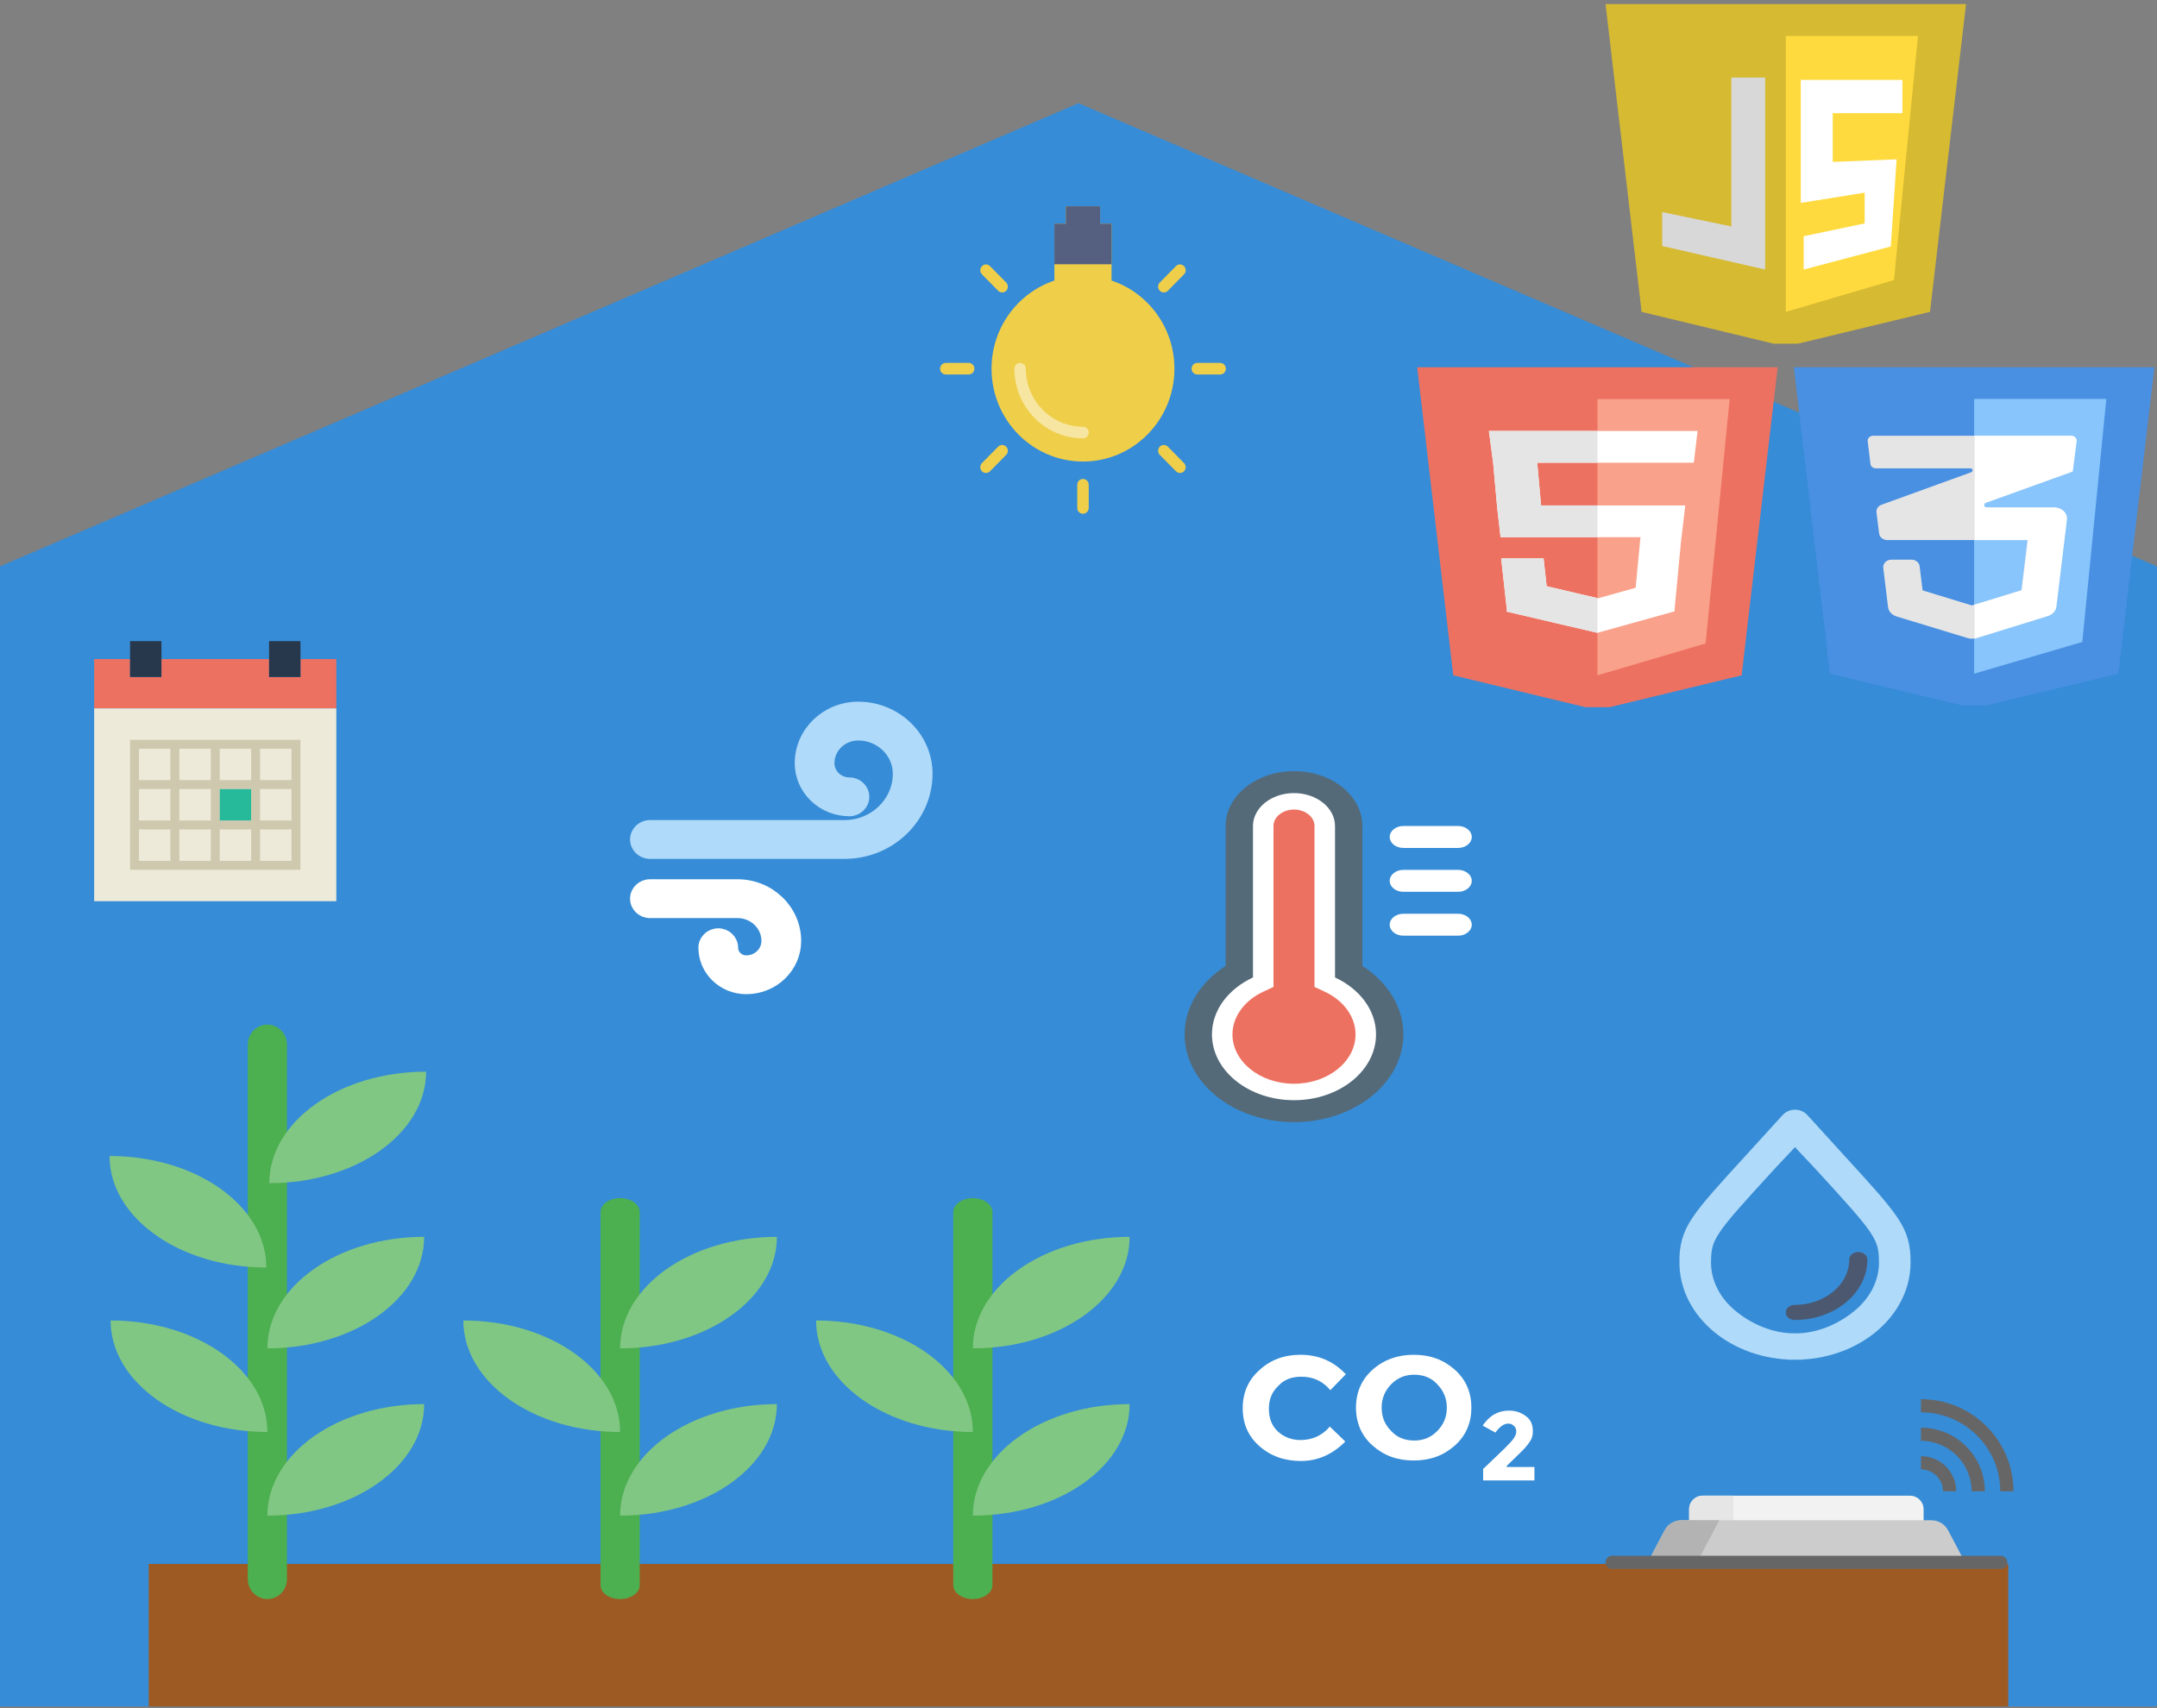 <?xml version="1.0" encoding="UTF-8"?>
<svg width="481px" height="381px" viewBox="0 0 481 381" version="1.1" xmlns="http://www.w3.org/2000/svg" xmlns:xlink="http://www.w3.org/1999/xlink">
    <rect x="0" y="0" width="481" height="381" fill="#808080" stroke="none"/>
    <!-- Generator: Sketch 3.6.1 (26313) - http://www.bohemiancoding.com/sketch -->
    <title>openapi</title>
    <desc>Created with Sketch.</desc>
    <defs></defs>
    <g id="Page-1" stroke="none" stroke-width="1" fill="none" fill-rule="evenodd">
        <g id="openapi">
            <g id="plant" transform="translate(0, 22.671)">
                <path d="M481,357.935 L0,357.935 L0,103.646 L240.5,0.341 L481,103.646 L481,357.935 Z" id="Shape" fill="#368CD6"></path>
                <path d="M33.172,357.935 L447.828,357.935 L447.828,326.148 L33.172,326.148 L33.172,357.935 Z" id="Shape" fill="#9E5A23"></path>
                <g id="Group" transform="translate(103.136, 252.977)"></g>
                <g id="Group" transform="translate(24.426, 216.357)"></g>
                <g id="plant3" transform="translate(181.846, 243.977)">
                    <path d="M35.096,90.009 C32.68,90.009 30.726,88.619 30.726,86.9 L30.726,3.689 C30.726,1.972 32.68,0.58 35.096,0.58 C37.513,0.58 39.466,1.972 39.466,3.689 L39.466,86.9 C39.466,88.619 37.513,90.009 35.096,90.009" id="Shape" fill="#4CAF50"></path>
                    <path d="M35.096,34.09 C35.096,20.342 50.732,9.218 70.056,9.218 C70.055,22.966 54.42,34.09 35.096,34.09" id="Shape" fill="#81C784"></path>
                    <path d="M35.096,71.398 C35.096,57.65 50.732,46.526 70.056,46.526 C70.055,60.274 54.42,71.398 35.096,71.398" id="Shape" fill="#81C784"></path>
                    <path d="M0.137,27.872 C19.461,27.872 35.096,38.996 35.096,52.744 C15.772,52.744 0.137,41.62 0.137,27.872" id="Shape" fill="#81C784"></path>
                </g>
                <g id="plant1" transform="translate(24, 205)">
                    <path d="M35.624,128.986 C33.207,128.986 31.254,126.995 31.254,124.531 L31.254,5.315 C31.254,2.856 33.207,0.86 35.624,0.86 C38.041,0.86 39.994,2.856 39.994,5.315 L39.994,124.531 C39.994,126.995 38.041,128.986 35.624,128.986" id="Shape" fill="#4CAF50"></path>
                    <path d="M35.624,73.067 C35.624,59.319 51.26,48.195 70.584,48.195 C70.584,61.943 54.948,73.067 35.624,73.067" id="Shape" fill="#81C784"></path>
                    <path d="M35.624,110.375 C35.624,96.627 51.26,85.503 70.584,85.503 C70.584,99.251 54.948,110.375 35.624,110.375" id="Shape" fill="#81C784"></path>
                    <path d="M0.665,66.849 C19.989,66.849 35.625,77.973 35.625,91.721 C16.3,91.721 0.665,80.597 0.665,66.849" id="Shape" fill="#81C784"></path>
                    <path d="M71.015,11.357 C71.015,25.105 55.379,36.229 36.055,36.229 C36.055,22.481 51.691,11.357 71.015,11.357 Z" id="Shape" fill="#81C784"></path>
                    <path d="M0.426,30.162 C19.75,30.162 35.385,41.286 35.385,55.034 C16.061,55.034 0.426,43.91 0.426,30.162" id="Shape" fill="#81C784"></path>
                </g>
                <g id="plant2" transform="translate(103, 244)">
                    <path d="M35.283,89.986 C32.866,89.986 30.913,88.596 30.913,86.877 L30.913,3.665 C30.913,1.949 32.866,0.556 35.283,0.556 C37.7,0.556 39.653,1.949 39.653,3.665 L39.653,86.877 C39.653,88.596 37.7,89.986 35.283,89.986" id="Shape" fill="#4CAF50"></path>
                    <path d="M35.283,34.067 C35.283,20.319 50.919,9.195 70.243,9.195 C70.243,22.943 54.607,34.067 35.283,34.067" id="Shape" fill="#81C784"></path>
                    <path d="M35.283,71.375 C35.283,57.627 50.919,46.503 70.243,46.503 C70.243,60.251 54.607,71.375 35.283,71.375" id="Shape" fill="#81C784"></path>
                    <path d="M0.323,27.849 C19.648,27.849 35.283,38.973 35.283,52.721 C15.959,52.721 0.323,41.597 0.323,27.849" id="Shape" fill="#81C784"></path>
                </g>
            </g>
            <g id="thermometer" transform="translate(264, 172)">
                <path d="M61.144,31.801 L48.947,31.801 C47.261,31.801 45.898,32.897 45.898,34.248 C45.898,35.6 47.261,36.694 48.947,36.694 L61.144,36.694 C62.83,36.694 64.193,35.6 64.193,34.248 C64.192,32.9 62.83,31.801 61.144,31.801 L61.144,31.801 Z" id="Path" fill="#FFFFFF"></path>
                <path d="M61.144,22.016 L48.947,22.016 C47.261,22.016 45.898,23.112 45.898,24.463 C45.898,25.816 47.261,26.909 48.947,26.909 L61.144,26.909 C62.83,26.909 64.193,25.816 64.193,24.463 C64.192,23.115 62.83,22.016 61.144,22.016 L61.144,22.016 Z" id="Path" fill="#FFFFFF"></path>
                <path d="M48.947,17.124 L61.144,17.124 C62.83,17.124 64.193,16.03 64.193,14.677 C64.193,13.325 62.83,12.231 61.144,12.231 L48.947,12.231 C47.261,12.231 45.898,13.325 45.898,14.677 C45.898,16.03 47.261,17.124 48.947,17.124 L48.947,17.124 Z" id="Path" fill="#FFFFFF"></path>
                <path d="M39.8,12.231 C39.8,5.477 32.976,0 24.555,0 C16.134,0 9.31,5.477 9.31,12.231 L9.31,43.448 C3.739,47.034 0.162,52.533 0.162,58.71 C0.162,69.518 11.084,78.28 24.555,78.28 C38.025,78.28 48.947,69.518 48.947,58.71 C48.947,52.536 45.371,47.034 39.8,43.448 L39.8,12.231 Z" id="Shape" fill="#546A79"></path>
                <path d="M33.702,46.014 L33.702,12.231 C33.702,8.178 29.604,4.892 24.555,4.892 C19.506,4.892 15.408,8.178 15.408,12.231 L15.408,46.014 C9.947,48.553 6.261,53.282 6.261,58.71 C6.261,66.815 14.453,73.388 24.555,73.388 C34.656,73.388 42.849,66.815 42.849,58.71 C42.849,53.282 39.166,48.553 33.702,46.014 L33.702,46.014 Z" id="Path" fill="#FFFFFF"></path>
                <path d="M10.834,58.711 C10.834,54.806 13.466,51.156 17.701,49.187 L19.981,48.128 L19.981,12.231 C19.981,10.208 22.034,8.562 24.555,8.562 C27.076,8.562 29.128,10.208 29.128,12.231 L29.128,48.128 L31.409,49.189 C35.644,51.159 38.276,54.806 38.276,58.713 C38.276,64.782 32.12,69.719 24.555,69.719 C16.99,69.719 10.834,64.78 10.834,58.711 Z" id="Path" fill="#ED7161"></path>
            </g>
            <g id="wind" transform="translate(142, 158)" stroke-width="3">
                <path d="M2.93,45.268 L22.463,45.268 C26.231,45.268 29.297,48.229 29.297,51.87 C29.297,54.47 27.107,56.585 24.416,56.585 C22.586,56.585 21.097,55.147 21.097,53.378 C21.097,51.816 19.785,50.549 18.167,50.549 C16.549,50.549 15.238,51.816 15.238,53.378 C15.238,58.267 19.355,62.243 24.416,62.243 C30.338,62.243 35.156,57.59 35.156,51.87 C35.156,45.109 29.462,39.609 22.463,39.609 L2.93,39.609 C1.312,39.609 0,40.876 0,42.439 C0,44.001 1.312,45.268 2.93,45.268 L2.93,45.268 Z" id="Shape" stroke="#FFFFFF" fill="#FFFFFF"></path>
                <path d="M2.93,32.065 L46.332,32.065 C56.324,32.065 64.452,24.214 64.452,14.565 C64.452,6.534 57.686,0 49.37,0 C42.394,0 36.718,5.481 36.718,12.218 C36.718,17.919 41.521,22.558 47.425,22.558 C49.043,22.558 50.355,21.292 50.355,19.729 C50.355,18.166 49.043,16.9 47.425,16.9 C44.752,16.9 42.577,14.799 42.577,12.218 C42.577,8.601 45.625,5.659 49.37,5.659 C54.455,5.659 58.593,9.654 58.593,14.565 C58.593,21.094 53.093,26.406 46.332,26.406 L2.93,26.406 C1.312,26.406 0,27.673 0,29.235 C0,30.798 1.312,32.065 2.93,32.065 L2.93,32.065 Z" id="Shape" stroke="#AFDAF9" fill="#AFDAF9"></path>
            </g>
            <g id="water" transform="translate(376, 249)">
                <path d="M24.275,49.901 C18.694,49.901 13.649,47.522 9.98,44.469 C6.312,41.414 4.047,37.211 4.047,32.566 C4.077,29.402 4.368,27.862 6.223,25.026 C8.105,22.2 11.711,18.234 18.138,11.212 C20.377,8.765 21.33,7.887 24.275,4.63 C27.218,7.887 28.171,8.763 30.412,11.212 C36.838,18.234 40.445,22.2 42.326,25.026 C44.181,27.862 44.472,29.402 44.503,32.566 C44.503,37.211 42.237,41.414 38.57,44.469 C34.9,47.522 29.856,49.901 24.275,49.901 L24.275,51.093 L24.275,52.777 C37.666,52.774 48.544,43.714 48.548,32.566 C48.579,29.218 48.045,26.597 45.86,23.389 C43.702,20.17 40.057,16.206 33.628,9.171 C31.387,6.723 28.824,3.921 25.889,0.672 C25.509,0.249 24.91,0 24.275,0 C23.64,0 23.041,0.249 22.659,0.672 C19.723,3.921 17.161,6.723 14.921,9.171 C8.493,16.206 4.848,20.17 2.689,23.389 C0.505,26.597 -0.029,29.218 0.001,32.566 C0.005,43.714 10.884,52.774 24.275,52.777 L24.275,51.093 L24.275,49.901 Z" id="Shape" stroke="#AFDAF9" stroke-width="3" fill="#AFDAF9"></path>
                <path d="M36.371,31.935 C36.371,34.724 35.014,37.24 32.811,39.076 C30.606,40.91 27.584,42.04 24.234,42.04 C23.118,42.04 22.211,42.795 22.211,43.724 C22.211,44.654 23.118,45.409 24.234,45.409 C33.163,45.405 40.412,39.369 40.416,31.935 C40.416,31.005 39.51,30.251 38.394,30.251 C37.277,30.251 36.371,31.005 36.371,31.935 L36.371,31.935 L36.371,31.935 Z" id="Shape" fill="#4C5870"></path>
            </g>
            <g id="calendar" transform="translate(21, 143)">
                <path d="M46,4 L46,8 L39,8 L39,4 L15,4 L15,8 L8,8 L8,4 L0,4 L0,15 L54,15 L54,4 L46,4 Z" id="Shape" fill="#ED7161"></path>
                <path d="M8,15 L0,15 L0,58 L54,58 L54,15 L46,15 L39,15 L15,15 L8,15 Z" id="Shape" fill="#EDEADA"></path>
                <path d="M37,22 L35,22 L28,22 L26,22 L19,22 L17,22 L8,22 L8,31 L8,33 L8,40 L8,42 L8,51 L17,51 L19,51 L26,51 L28,51 L35,51 L37,51 L46,51 L46,42 L46,40 L46,33 L46,31 L46,22 L37,22 L37,22 Z M28,24 L35,24 L35,31 L28,31 L28,24 L28,24 Z M35,40 L28,40 L28,33 L35,33 L35,40 L35,40 Z M19,33 L26,33 L26,40 L19,40 L19,33 L19,33 Z M19,24 L26,24 L26,31 L19,31 L19,24 L19,24 Z M10,24 L17,24 L17,31 L10,31 L10,24 L10,24 Z M10,33 L17,33 L17,40 L10,40 L10,33 L10,33 Z M17,49 L10,49 L10,42 L17,42 L17,49 L17,49 Z M26,49 L19,49 L19,42 L26,42 L26,49 L26,49 Z M35,49 L28,49 L28,42 L35,42 L35,49 L35,49 Z M44,49 L37,49 L37,42 L44,42 L44,49 L44,49 Z M44,40 L37,40 L37,33 L44,33 L44,40 L44,40 Z M37,31 L37,24 L44,24 L44,31 L37,31 L37,31 Z" id="Shape" fill="#CEC9AE"></path>
                <rect id="Rectangle-path" fill="#28384C" x="8" y="0" width="7" height="8"></rect>
                <rect id="Rectangle-path" fill="#28384C" x="39" y="0" width="7" height="8"></rect>
                <rect id="Rectangle-path" fill="#26B99A" x="28" y="33" width="7" height="7"></rect>
            </g>
            <g id="CO2" transform="translate(277, 302)" fill="#FFFFFF">
                <path d="M13.225,5.061 C15.846,5.061 17.991,6.062 19.659,8.064 L23.114,4.505 C20.374,1.613 17.038,0.167 12.987,0.167 C9.412,0.167 6.315,1.279 3.813,3.615 C1.311,5.84 0.119,8.732 0.119,12.068 C0.119,15.517 1.311,18.297 3.813,20.522 C6.315,22.747 9.412,23.859 13.106,23.859 C16.799,23.859 20.135,22.413 22.995,19.521 L19.54,16.184 C17.872,18.186 15.608,19.187 12.987,19.187 C11.08,19.187 9.293,18.52 7.983,17.296 C6.553,15.962 5.957,14.293 5.957,12.18 C5.957,10.066 6.672,8.398 8.102,7.063 C9.412,5.617 11.2,5.061 13.225,5.061 L13.225,5.061 Z" id="Shape"></path>
                <path d="M38.245,0.167 C34.671,0.167 31.573,1.279 29.071,3.504 C26.569,5.728 25.378,8.62 25.378,11.957 C25.378,15.294 26.569,18.186 29.071,20.411 C31.573,22.635 34.552,23.748 38.245,23.748 C41.939,23.748 44.917,22.635 47.42,20.411 C49.922,18.186 51.113,15.294 51.113,11.957 C51.113,8.62 49.922,5.728 47.42,3.504 C44.917,1.279 41.939,0.167 38.245,0.167 L38.245,0.167 Z M43.488,17.185 C42.058,18.631 40.39,19.298 38.365,19.298 C36.339,19.298 34.552,18.631 33.241,17.185 C31.812,15.739 31.097,14.071 31.097,11.957 C31.097,9.955 31.812,8.175 33.241,6.729 C34.671,5.283 36.339,4.616 38.365,4.616 C40.39,4.616 42.177,5.283 43.488,6.729 C44.917,8.175 45.632,9.955 45.632,11.957 C45.632,14.071 44.917,15.739 43.488,17.185 L43.488,17.185 Z" id="Shape"></path>
                <path d="M58.977,24.971 L61.836,22.19 C63.027,21.078 63.742,20.188 64.219,19.41 C64.695,18.742 64.815,17.964 64.815,17.185 C64.815,15.739 64.338,14.627 63.266,13.848 C62.193,13.07 61.002,12.625 59.572,12.625 C58.143,12.625 57.07,12.958 56.117,13.514 C55.164,14.071 54.33,14.96 53.615,15.962 L56.474,17.519 C57.428,16.184 58.381,15.517 59.334,15.517 C59.93,15.517 60.287,15.739 60.645,16.073 C61.002,16.406 61.121,16.851 61.121,17.296 C61.121,17.852 60.883,18.297 60.525,18.854 C60.168,19.41 59.453,20.077 58.5,21.078 L53.734,25.639 L53.734,28.197 L65.172,28.197 L65.172,25.194 L58.977,25.194 L58.977,24.971 L58.977,24.971 Z" id="Shape"></path>
            </g>
            <g id="css3" transform="translate(400, 81.913)">
                <path d="M0.029,0 L80.419,0 L72.38,68.344 L42.904,75.414 L37.545,75.414 L8.068,68.344 L0.029,0 L0.029,0 Z" id="Shape" fill="#4990E2"></path>
                <path d="M40.224,7.068 L69.7,7.068 L64.341,61.273 L40.224,68.344 C40.224,68.344 40.224,7.068 40.224,7.068 L40.224,7.068 Z" id="Shape" fill="#88C5FC"></path>
                <path d="M42.74,30.22 C42.465,30.319 42.308,30.576 42.365,30.832 C42.423,31.089 42.679,31.274 42.976,31.274 L58.007,31.274 C58.806,31.274 59.568,31.573 60.103,32.096 C60.637,32.619 60.894,33.317 60.809,34.016 L58.461,53.392 C58.346,54.342 57.619,55.15 56.594,55.467 L40.64,60.404 C40.039,60.591 39.384,60.592 38.782,60.408 L22.903,55.571 C21.871,55.256 21.139,54.446 21.023,53.491 L19.958,44.716 C19.902,44.256 20.071,43.796 20.424,43.451 C20.776,43.107 21.278,42.91 21.804,42.91 L26.223,42.91 C27.173,42.91 27.969,43.54 28.07,44.37 L28.723,49.764 L39.717,53.125 L50.763,49.733 L52.113,38.547 L20.884,38.547 C19.938,38.547 19.143,37.92 19.039,37.093 L18.444,32.352 C18.353,31.629 18.817,30.94 19.582,30.663 L39.569,23.415 C39.796,23.333 39.924,23.122 39.877,22.91 C39.829,22.699 39.618,22.547 39.373,22.547 L18.33,22.547 C17.696,22.547 17.165,22.126 17.099,21.572 L16.49,16.476 C16.454,16.169 16.567,15.863 16.801,15.634 C17.036,15.405 17.37,15.274 17.721,15.274 L61.753,15.274 C62.105,15.274 62.441,15.406 62.676,15.637 C62.911,15.869 63.022,16.177 62.982,16.485 L62.109,23.249 C62.079,23.269 42.74,30.22 42.74,30.22 Z" id="Path" fill="#E5E5E5"></path>
                <path d="M40.326,60.503 C40.326,58.307 40.326,55.751 40.326,52.97 L50.864,49.733 L52.215,38.547 L40.326,38.547 C40.326,29.984 40.326,21.334 40.326,15.274 L61.854,15.274 C62.207,15.274 62.543,15.406 62.777,15.637 C63.012,15.869 63.124,16.177 63.084,16.485 L62.211,23.249 C62.18,23.269 42.842,30.22 42.842,30.22 C42.567,30.319 42.41,30.576 42.467,30.832 C42.524,31.089 42.78,31.274 43.078,31.274 L58.108,31.274 C58.908,31.274 59.67,31.573 60.204,32.096 C60.739,32.619 60.996,33.317 60.911,34.016 L58.562,53.392 C58.447,54.342 57.721,55.15 56.695,55.467 L40.742,60.404 C40.605,60.447 40.466,60.479 40.326,60.503 Z" id="Combined-Shape" fill="#FFFFFF"></path>
            </g>
            <g id="html5" transform="translate(316, 81.913)">
                <path d="M80.419,0 L72.38,68.71 L42.904,75.818 L37.545,75.818 L8.068,68.71 L0.029,0 L80.419,0 Z" id="Shape" fill="#ED7161"></path>
                <path d="M40.224,7.106 L69.7,7.106 L64.341,61.602 L40.224,68.71 C40.224,68.71 40.224,7.106 40.224,7.106 L40.224,7.106 Z" id="Shape" fill="#F9A18A"></path>
                <path d="M61.71,21.291 L62.553,14.214 L16.021,14.214 L16.959,21.291 L17.817,30.816 L17.806,30.816 L18.618,37.906 L49.812,37.906 L48.74,49.184 L40.224,51.563 L40.224,51.489 L28.9,48.843 L28.206,42.628 L18.749,42.628 L20.019,54.044 L20.019,54.51 L40.224,59.233 L57.168,54.51 L57.374,54.51 L57.379,54.446 L57.417,54.442 L57.417,54.067 L58.949,37.906 L58.984,37.906 L59.799,30.816 L27.651,30.816 L26.794,21.291 L61.71,21.291 Z" id="Shape" fill="#FFFFFF"></path>
                <path d="M40.224,14.214 L16.021,14.214 L16.959,21.291 L17.817,30.816 L17.806,30.816 L18.618,37.906 L40.224,37.906 L40.224,30.816 L27.651,30.816 L26.794,21.291 L40.224,21.291 L40.224,14.214 Z" id="Shape" fill="#E5E5E5"></path>
                <path d="M40.224,51.489 L28.9,48.843 L28.206,42.628 L18.749,42.628 L20.019,54.044 L20.019,54.51 L40.224,59.233 L40.224,51.563 L40.224,51.489 Z" id="Shape" fill="#E5E5E5"></path>
            </g>
            <g id="js" transform="translate(358, 0.913)">
                <path d="M0.029,0 L80.419,0 L72.38,68.648 L42.904,75.749 L37.545,75.749 L8.068,68.648 L0.029,0 L0.029,0 Z" id="Shape" fill="#D6BA32"></path>
                <path d="M69.7,7.099 L64.341,61.546 L40.224,68.648 C40.224,68.648 40.224,7.099 40.224,7.099 L69.7,7.099 Z" id="Shape" fill="#FFDA3E"></path>
                <path d="M43.563,16.902 L66.228,16.902 L66.228,24.334 L50.687,24.334 L50.687,35.196 L64.933,34.624 L63.638,54.062 L44.211,59.207 L44.211,51.775 L57.81,48.917 L57.81,42.056 L43.563,44.343 L43.563,16.902 Z" id="S" fill="#FFFFFF"></path>
                <path d="M28.083,16.382 L28.083,49.588 L12.657,46.384 L12.657,53.957 L35.616,59.2 L35.616,39.102 L35.616,16.382 L28.083,16.382 Z" id="Line" fill="#D8D8D8"></path>
            </g>
            <g id="idea" transform="translate(241.5, 80.294) scale(1, -1) translate(-241.5, -80.294) translate(209, 46)">
                <path d="M32.5,11.647 C21.237,11.647 12.108,20.918 12.108,32.353 C12.108,41.527 17.99,49.294 26.127,52.013 L26.127,64.706 L28.676,64.706 L28.676,68.588 L36.324,68.588 L36.324,64.706 L38.873,64.706 L38.873,52.013 C47.01,49.294 52.892,41.527 52.892,32.353 C52.892,20.918 43.763,11.647 32.5,11.647 L32.5,11.647 Z" id="Shape" fill="#EFCE4A"></path>
                <g id="Group" fill="#EFCE4A">
                    <path d="M32.5,0 C31.795,0 31.225,0.578 31.225,1.294 L31.225,6.471 C31.225,7.186 31.795,7.765 32.5,7.765 C33.205,7.765 33.775,7.186 33.775,6.471 L33.775,1.294 C33.775,0.578 33.205,0 32.5,0 L32.5,0 Z" id="Shape"></path>
                    <path d="M63.088,31.059 L57.99,31.059 C57.285,31.059 56.716,31.637 56.716,32.353 C56.716,33.069 57.285,33.647 57.99,33.647 L63.088,33.647 C63.793,33.647 64.363,33.069 64.363,32.353 C64.363,31.637 63.793,31.059 63.088,31.059 L63.088,31.059 Z" id="Shape"></path>
                    <path d="M7.01,31.059 L1.912,31.059 C1.207,31.059 0.637,31.637 0.637,32.353 C0.637,33.069 1.207,33.647 1.912,33.647 L7.01,33.647 C7.715,33.647 8.284,33.069 8.284,32.353 C8.284,31.637 7.715,31.059 7.01,31.059 L7.01,31.059 Z" id="Shape"></path>
                    <path d="M53.229,9.476 L49.624,13.135 C49.126,13.641 49.126,14.459 49.624,14.965 C49.873,15.218 50.199,15.344 50.525,15.344 C50.852,15.344 51.178,15.218 51.426,14.965 L55.031,11.305 C55.529,10.799 55.529,9.982 55.031,9.476 C54.532,8.97 53.726,8.971 53.229,9.476 L53.229,9.476 Z" id="Shape"></path>
                    <path d="M13.574,49.741 L9.969,53.4 C9.471,53.906 9.471,54.724 9.969,55.23 C10.218,55.483 10.544,55.61 10.87,55.61 C11.197,55.61 11.523,55.483 11.771,55.23 L15.376,51.571 C15.874,51.065 15.874,50.247 15.376,49.741 C14.877,49.235 14.072,49.235 13.574,49.741 L13.574,49.741 Z" id="Shape"></path>
                    <path d="M51.426,49.741 C50.928,49.235 50.123,49.235 49.624,49.741 C49.126,50.247 49.126,51.065 49.624,51.571 L53.229,55.23 C53.477,55.483 53.803,55.61 54.13,55.61 C54.456,55.61 54.782,55.483 55.031,55.23 C55.529,54.724 55.529,53.906 55.031,53.4 L51.426,49.741 L51.426,49.741 Z" id="Shape"></path>
                    <path d="M11.771,9.476 C11.273,8.97 10.468,8.97 9.969,9.476 C9.471,9.982 9.471,10.799 9.969,11.305 L13.574,14.965 C13.822,15.218 14.148,15.344 14.475,15.344 C14.801,15.344 15.127,15.218 15.376,14.965 C15.874,14.459 15.874,13.641 15.376,13.135 L11.771,9.476 L11.771,9.476 Z" id="Shape"></path>
                </g>
                <path d="M18.48,33.647 C17.776,33.647 17.206,33.069 17.206,32.353 C17.206,23.79 24.067,16.824 32.5,16.824 C33.205,16.824 33.775,17.402 33.775,18.118 C33.775,18.833 33.205,19.412 32.5,19.412 C25.472,19.412 19.755,25.217 19.755,32.353 C19.755,33.069 19.185,33.647 18.48,33.647 L18.48,33.647 Z" id="Shape" fill="#F7E6A1"></path>
                <path d="M26.127,55.647 L26.127,64.706 L28.676,64.706 L28.676,68.588 L36.324,68.588 L36.324,64.706 L38.873,64.706 L38.873,55.647 L26.127,55.647 Z" id="Shape" fill="#556080"></path>
            </g>
            <g id="sensor" transform="translate(358, 311)">
                <path d="M67.933,22.598 L21.691,22.598 C20.024,22.598 18.672,23.945 18.672,25.605 L18.672,29.461 L70.953,29.461 L70.953,25.605 C70.952,23.944 69.601,22.598 67.933,22.598 L67.933,22.598 Z" id="Shape" fill="#F2F2F2"></path>
                <path d="M28.531,22.598 L21.691,22.598 C20.024,22.598 18.672,23.945 18.672,25.605 L18.672,29.167 L28.531,29.167 L28.531,22.598 L28.531,22.598 Z" id="Shape" fill="#E6E6E6"></path>
                <path d="M72.69,28.079 L16.935,28.079 C15.367,28.079 13.929,28.944 13.201,30.327 L9.434,37.473 L80.19,37.473 L76.423,30.327 C75.695,28.944 74.257,28.079 72.69,28.079 L72.69,28.079 Z" id="Shape" fill="#CCCCCC"></path>
                <path d="M13.201,30.326 L9.434,37.473 L20.441,37.473 L25.392,28.079 L16.935,28.079 C15.367,28.079 13.929,28.944 13.201,30.326 L13.201,30.326 Z" id="Shape" fill="#B3B3B3"></path>
                <path d="M88.15,38.941 L1.474,38.941 C0.66,38.941 0,38.284 0,37.473 C0,36.662 0.66,36.005 1.474,36.005 L88.15,36.005 C88.964,36.005 89.624,36.662 89.624,37.473 C89.624,38.284 88.964,38.941 88.15,38.941 L88.15,38.941 Z" id="Shape" fill="#666666"></path>
                <g id="Group" transform="translate(70.205, 0.947)" fill="#666666">
                    <path d="M8.02,20.673 L5.071,20.673 C5.071,17.975 2.867,15.78 0.158,15.78 L0.158,12.844 C4.493,12.844 8.02,16.356 8.02,20.673 L8.02,20.673 Z" id="Shape"></path>
                    <path d="M20.795,20.673 L17.847,20.673 C17.847,10.96 9.912,3.058 0.158,3.058 L0.158,0.122 C11.537,0.122 20.795,9.341 20.795,20.673 L20.795,20.673 Z" id="Shape"></path>
                    <path d="M14.407,20.673 L11.459,20.673 C11.459,14.467 6.389,9.419 0.158,9.419 L0.158,6.483 C8.015,6.483 14.407,12.848 14.407,20.673 L14.407,20.673 Z" id="Shape"></path>
                </g>
            </g>
        </g>
    </g>
</svg>